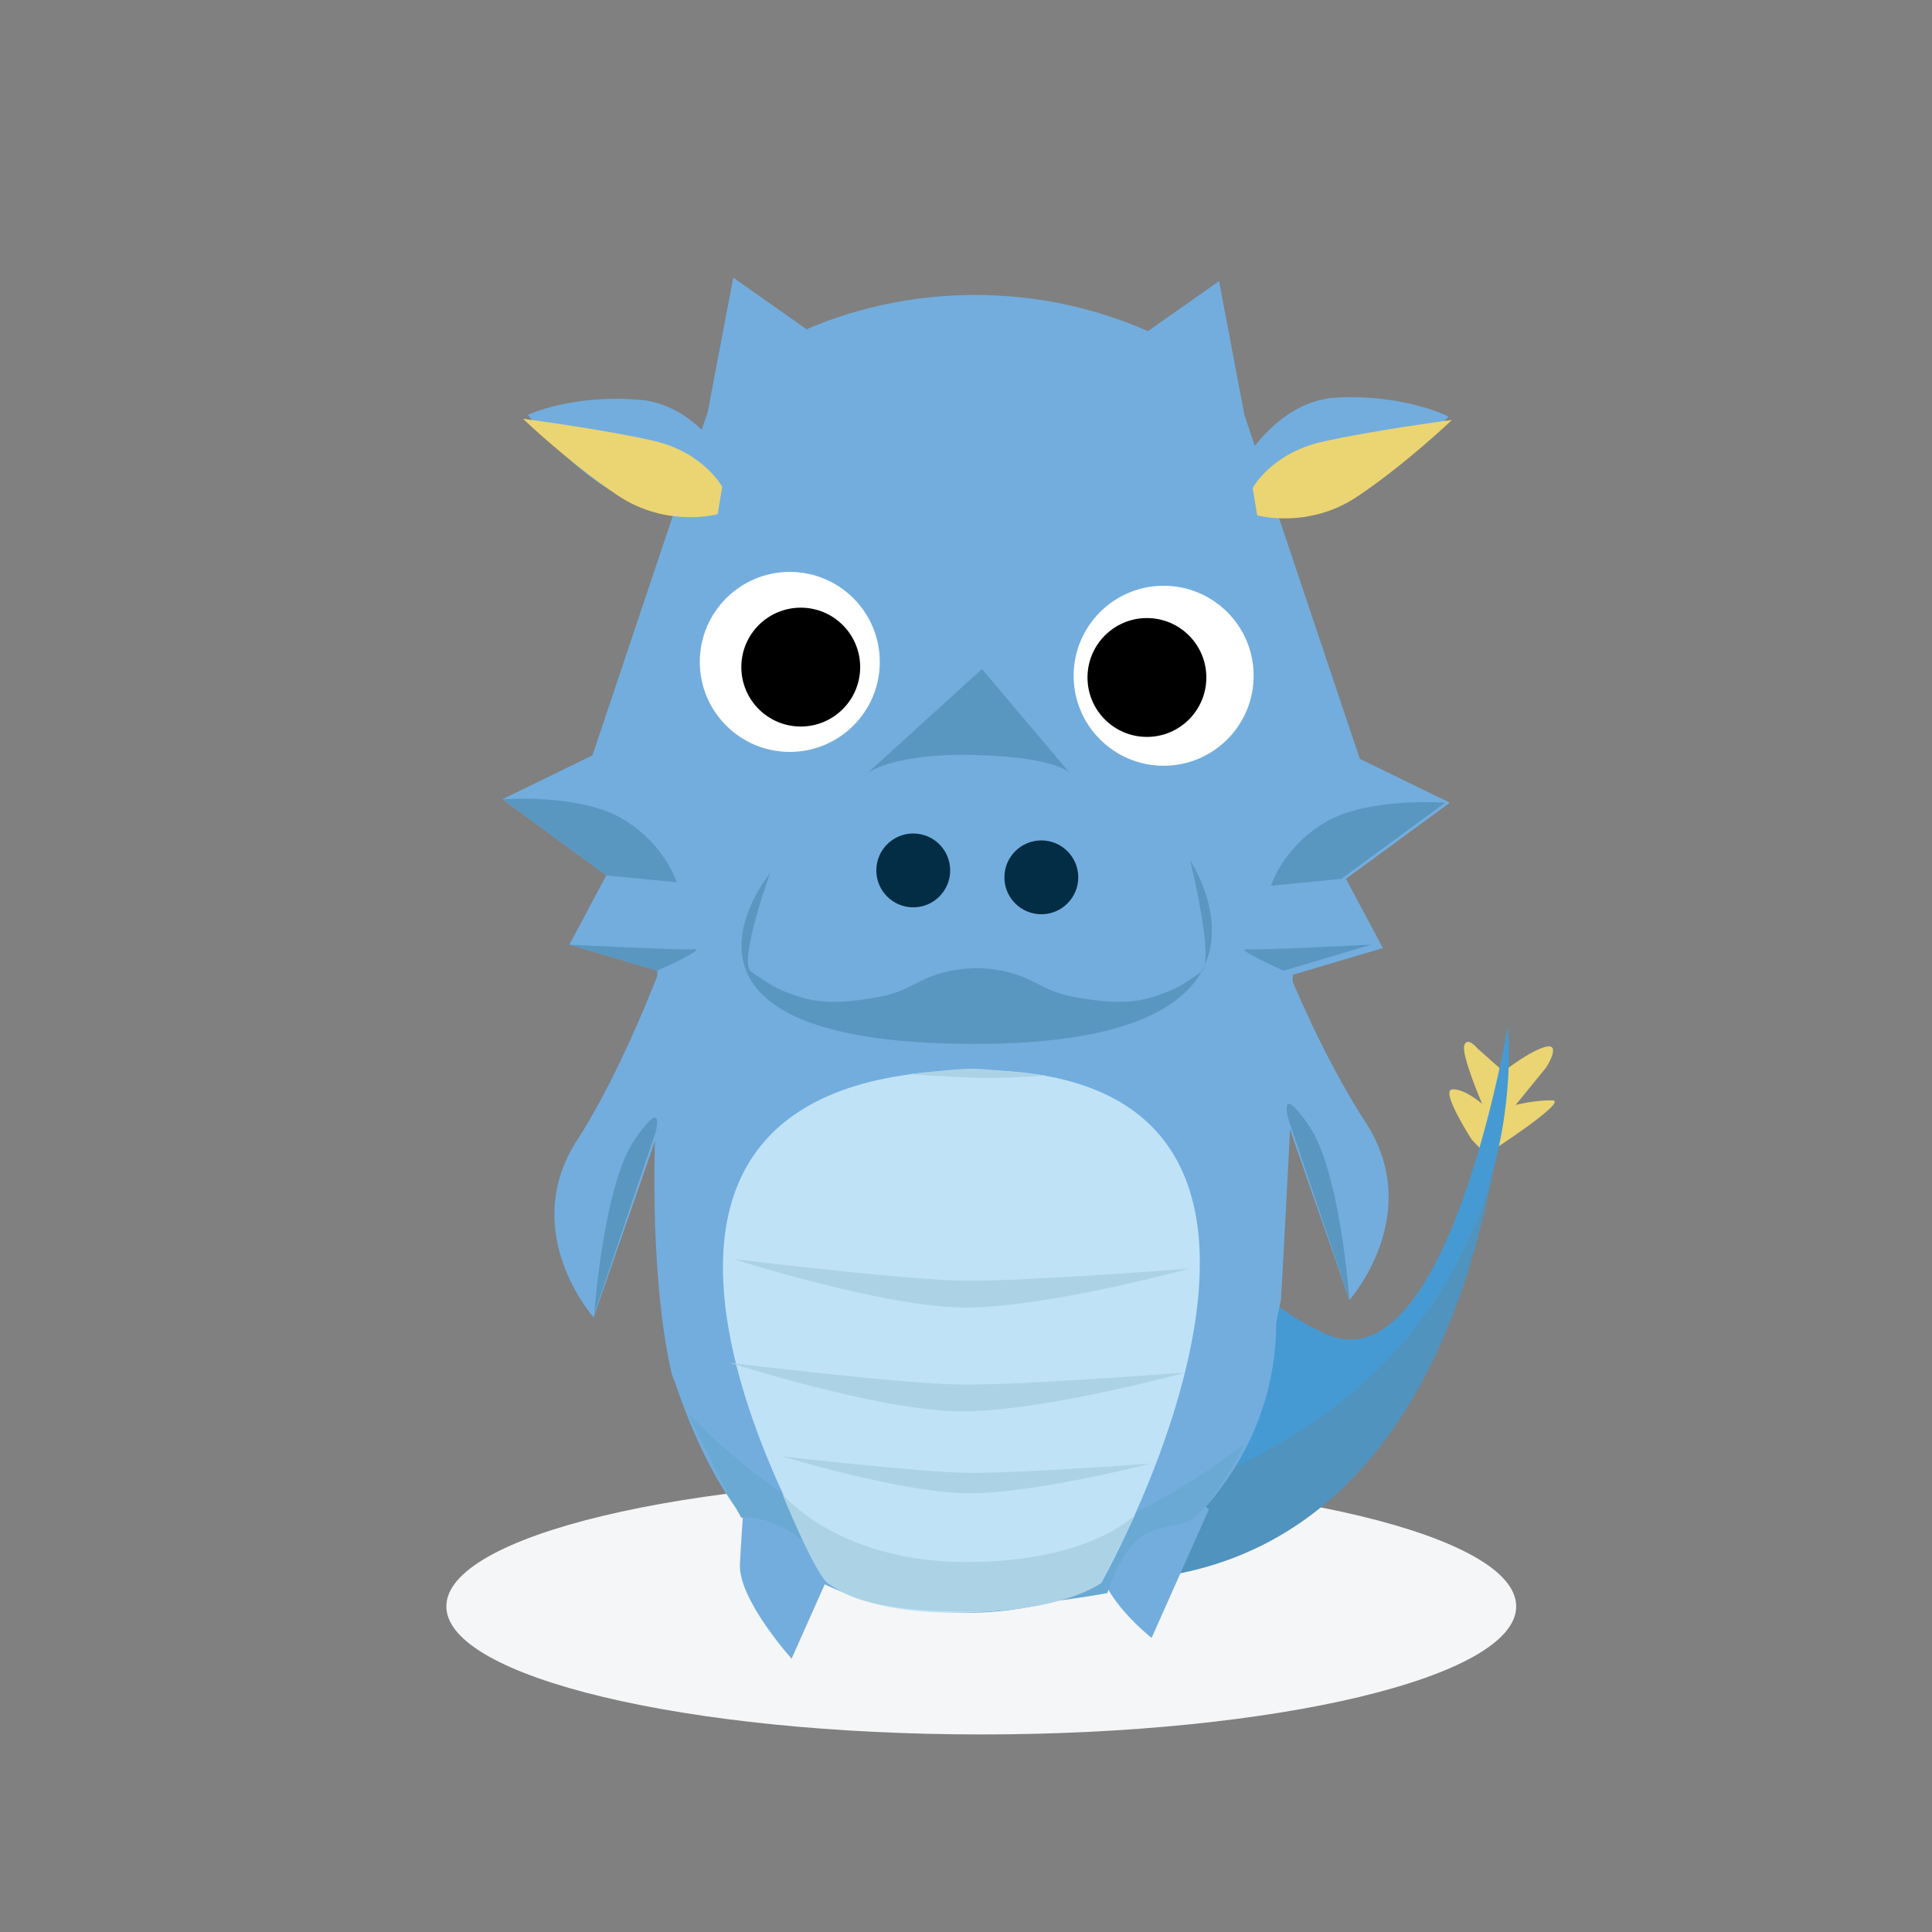 <?xml version="1.0" encoding="utf-8"?>
<!-- Generator: Adobe Illustrator 16.0.0, SVG Export Plug-In . SVG Version: 6.00 Build 0)  -->
<!DOCTYPE svg PUBLIC "-//W3C//DTD SVG 1.1//EN" "http://www.w3.org/Graphics/SVG/1.1/DTD/svg11.dtd">
<svg version="1.1" id="Layer_1" xmlns="http://www.w3.org/2000/svg" xmlns:xlink="http://www.w3.org/1999/xlink" x="0px" y="0px"
	 width="960px" height="960px" viewBox="0 0 960 960" enable-background="new 0 0 960 960" xml:space="preserve">
<rect x="0" y="0" width="960" height="960" fill="#808080" stroke="none"/>
<path fill="#F5F6F7" d="M753.388,798.206c0,35.141-119.003,63.627-265.801,63.627s-265.801-28.486-265.801-63.627
	c0-35.148,119.003-63.633,265.801-63.633S753.388,763.058,753.388,798.206z"/>
<path fill="#EBD472" d="M739.323,573.147c0,0,40.422-26.087,32.108-26.373c-8.313-0.288-18.348,2.293-18.348,2.293l15.194-18.638
	c0,0,7.741-12.046,0-10.325c-7.739,1.72-21.215,12.327-21.215,12.327l-12.899-11.468c0,0-5.161-6.306-6.594-1.432
	c-1.433,4.872,8.888,28.953,8.888,28.953s-8.888-7.738-14.908-7.166c-6.021,0.573,9.747,24.941,9.747,24.941l4.873,5.16l4.588,2.006
	"/>
<path fill="#5193BF" d="M521.063,520.221c0,0,76.371,120.632,137.109,149.244c60.739,28.613,91.027-152.541,91.027-152.541
	s-2.98,234.406-164.859,265.262C422.463,813.041,521.063,520.221,521.063,520.221z"/>
<path fill="#72ADDE" d="M372.051,713.146c0,0-3.561,46.709-4.385,64.157c-0.824,17.447,25.673,46.887,25.673,46.887l28.493-63.929
	L372.051,713.146z"/>
<path fill="#72ADDE" d="M550.938,711.426c0,0-3.562,46.709-4.387,64.156c-0.822,17.447,25.675,38.287,25.675,38.287l28.493-63.929
	L550.938,711.426z"/>
<path fill="#469AD3" d="M630.386,610.417c0,0-32.952,23.555,27.786,52.168c60.739,28.612,91.027-152.541,91.027-152.541
	s17.822,153.357-145.189,223.069C511.167,772.817,630.386,610.417,630.386,610.417z"/>
<path fill="none" stroke="#000000" stroke-miterlimit="10" d="M689.969,347.771"/>
<path fill="#72ADDE" d="M640.991,561.968c-3.755,73.226-4.515,83.853-4.515,83.853l-2.365,11.826
	c0,79.646-69.961,143.717-153.087,143.717c-83.121,0-120.386-39.822-145.919-115.264l-1.146-2.867c0,0-10.32-36.981-8.601-113.524
	l1.291-88.584l74.571-317.733c25.447-10.813,53.614-16.821,83.245-16.821c30.605,0,59.649,6.409,85.747,17.902l72.214,318.087
	L640.991,561.968z"/>
<path fill="#72ADDE" d="M262.281,206.141c0,0,21.903-10.334,55.666-7.488c33.762,2.845,50.583,43.436,50.583,43.436l-11.24,14.828
	c0,0-26.665-0.759-49.367-11.086C285.22,235.504,262.281,206.141,262.281,206.141z"/>
<path fill="#72ADDE" d="M719.719,206.972c0,0-21.524-11.103-55.365-9.451c-33.842,1.651-52.088,41.623-52.088,41.623l10.711,15.214
	c0,0,26.675,0.185,49.728-9.334C695.757,235.505,719.719,206.972,719.719,206.972z"/>
<polyline fill="#72ADDE" points="426.27,181.544 364.347,137.969 351.733,204.479 294.397,375.339 249.675,397.127 301.277,434.969 
	282.93,469.371 344.853,487.717 "/>
<polyline fill="#72ADDE" points="543.81,183.265 605.732,139.689 618.346,206.2 675.682,377.06 720.404,398.848 668.802,436.689 
	687.148,471.091 625.226,489.438 "/>
<circle fill="#032D44" cx="517.433" cy="435.942" r="18.347"/>
<path fill="#5997C1" d="M430.857,384.325c0,0,12.613-10.32,53.896-9.173c41.281,1.147,47.015,9.173,47.015,9.173l-43.861-51.888
	L430.857,384.325z"/>
<circle fill="#FFFFFF" cx="392.441" cy="328.897" r="44.722"/>
<circle fill="#FFFFFF" cx="578.209" cy="335.777" r="44.722"/>
<path fill="#72ADDE" d="M640.991,484.564c0,0,16.225,40.285,37.555,73.101c29.816,45.868-8.026,88.297-8.026,88.297l-35.549-102.059
	"/>
<path fill="#72ADDE" d="M327.079,483.704c0,0-18.824,49.746-40.155,82.562c-29.815,45.868,8.026,88.297,8.026,88.297l35.548-102.059
	"/>
<circle fill="#032D44" cx="453.79" cy="432.501" r="18.347"/>
<path fill="#6AA9D3" d="M341.699,702.153c0,0,68.803,74.393,136.746,73.963c67.943-0.43,139.756-58.482,139.756-58.482
	s-5.483,11.353-12.148,21.286c-5.456,8.135-11.997,15.007-14.513,16.556c-5.59,3.44-20.21,1.72-28.812,12.04
	c-8.601,10.32-12.47,24.081-12.47,24.081s-36.337,6.882-73.856,7.956c-37.519,1.075-65.9-13.546-65.9-13.546
	s-2.151-15.051-17.201-24.512c-15.051-9.459-24.941-7.31-24.941-7.31l-8.815-15.911L341.699,702.153z"/>
<circle cx="397.888" cy="331.478" r="29.528"/>
<path fill="#BFE2F7" d="M547.248,786.438c0,0,147.926-261.451-70.523-254.571c-218.449,6.88-65.363,252.851-65.363,252.851
	s13.116,17.2,65.041,16.556C528.326,800.628,547.248,786.438,547.248,786.438z"/>
<path fill="#EBD472" d="M622.452,242.496c0,0,9.173-17.201,34.401-22.934c25.229-5.733,64.585-10.871,64.585-10.871
	s-22.563,21.656-47.014,38.051c-24.451,16.394-49.729,9.334-49.729,9.334L622.452,242.496z"/>
<path fill="#EBD472" d="M358.859,241.896c0,0-9.173-17.201-34.401-22.934s-64.585-10.87-64.585-10.87s22.564,21.655,47.015,38.05
	c24.451,16.395,49.728,9.334,49.728,9.334L358.859,241.896z"/>
<path fill="#ACD2E5" d="M388.715,742.288c0,0,26.662,33.256,89.73,33.828c63.069,0.573,85.716-23.509,85.716-23.509l-16.913,33.83
	c0,0-18.346,14.618-67.656,14.333c-49.31-0.286-60.275-8.958-67.8-13.688C405.165,782.916,388.715,742.288,388.715,742.288z"/>
<path fill="none" stroke="#265E9B" stroke-miterlimit="10" d="M481.886,524.125"/>
<path fill="#5997C1" d="M382.693,433.85c0,0-16.217,44.454-9.354,49.03c9.147,6.101,10.978,8.233,23.173,12.197
	c11.053,3.591,21.34,3.659,40.244,0.303c18.905-3.355,21.345-13.259,47.563-14.327h1.689c26.221,1.068,28.659,10.972,47.563,14.327
	c18.903,3.356,29.192,3.288,40.245-0.303c12.193-3.964,14.026-6.097,23.172-12.197c6.864-4.576-5.593-55.336-5.593-55.336
	s61.349,91.735-108.652,91.162C312.744,518.133,382.693,433.85,382.693,433.85z"/>
<path fill="#ACD2E5" d="M451.999,533.747c0,0,22.578-2.739,30.891-2.739c8.313,0,36.981,3.44,36.981,3.44
	s-22.218,1.575-34.832,1.145C472.427,535.164,451.999,533.747,451.999,533.747z"/>
<path fill="#5997C1" d="M640.132,555.947c0,0-5.161-18.921,10.32,3.44s20.067,86.574,20.067,86.574L640.132,555.947z"/>
<path fill="#5997C1" d="M325.681,562.827c0,0,5.16-18.921-10.32,3.44s-20.068,86.574-20.068,86.574L325.681,562.827z"/>
<path fill="#5997C1" d="M249.675,397.127c0,0,38.415-2.865,59.629,9.748c21.214,12.613,26.948,31.534,26.948,31.534l-34.975-3.44
	L249.675,397.127z"/>
<path fill="#5997C1" d="M282.93,469.371c0,0,55.042,2.866,61.923,2.293c6.88-0.573-18.276,10.678-18.276,10.678L282.93,469.371z"/>
<path fill="#5997C1" d="M718.109,398.848c0,0-38.414-2.866-59.628,9.748c-21.215,12.613-26.95,31.535-26.95,31.535l34.977-3.441
	L718.109,398.848z"/>
<path fill="#5997C1" d="M681.457,469.371c0,0-55.043,2.866-61.923,2.293c-6.88-0.573,18.276,10.678,18.276,10.678L681.457,469.371z"
	/>
<path fill="#ACD2E5" d="M476.725,701.293c-40.422-0.43-113.955-24.081-113.955-24.081s84.284,10.32,114.385,10.751
	s112.234-6.021,112.234-6.021S517.146,701.724,476.725,701.293z"/>
<path fill="#ACD2E5" d="M480.613,742.002c-32.648-0.327-92.042-18.348-92.042-18.348s68.077,7.862,92.39,8.19
	c24.312,0.327,90.654-4.585,90.654-4.585S513.263,742.33,480.613,742.002z"/>
<path fill="#ACD2E5" d="M478.445,649.691c-40.422-0.431-113.955-24.081-113.955-24.081s84.283,10.32,114.385,10.751
	c30.1,0.429,112.234-6.021,112.234-6.021S518.867,650.121,478.445,649.691z"/>
<circle cx="569.896" cy="336.638" r="29.528"/>
<path fill="#EBD472" d="M665.36,608.696"/>
<path fill="#5997C1" d="M335.667,520"/>
</svg>
